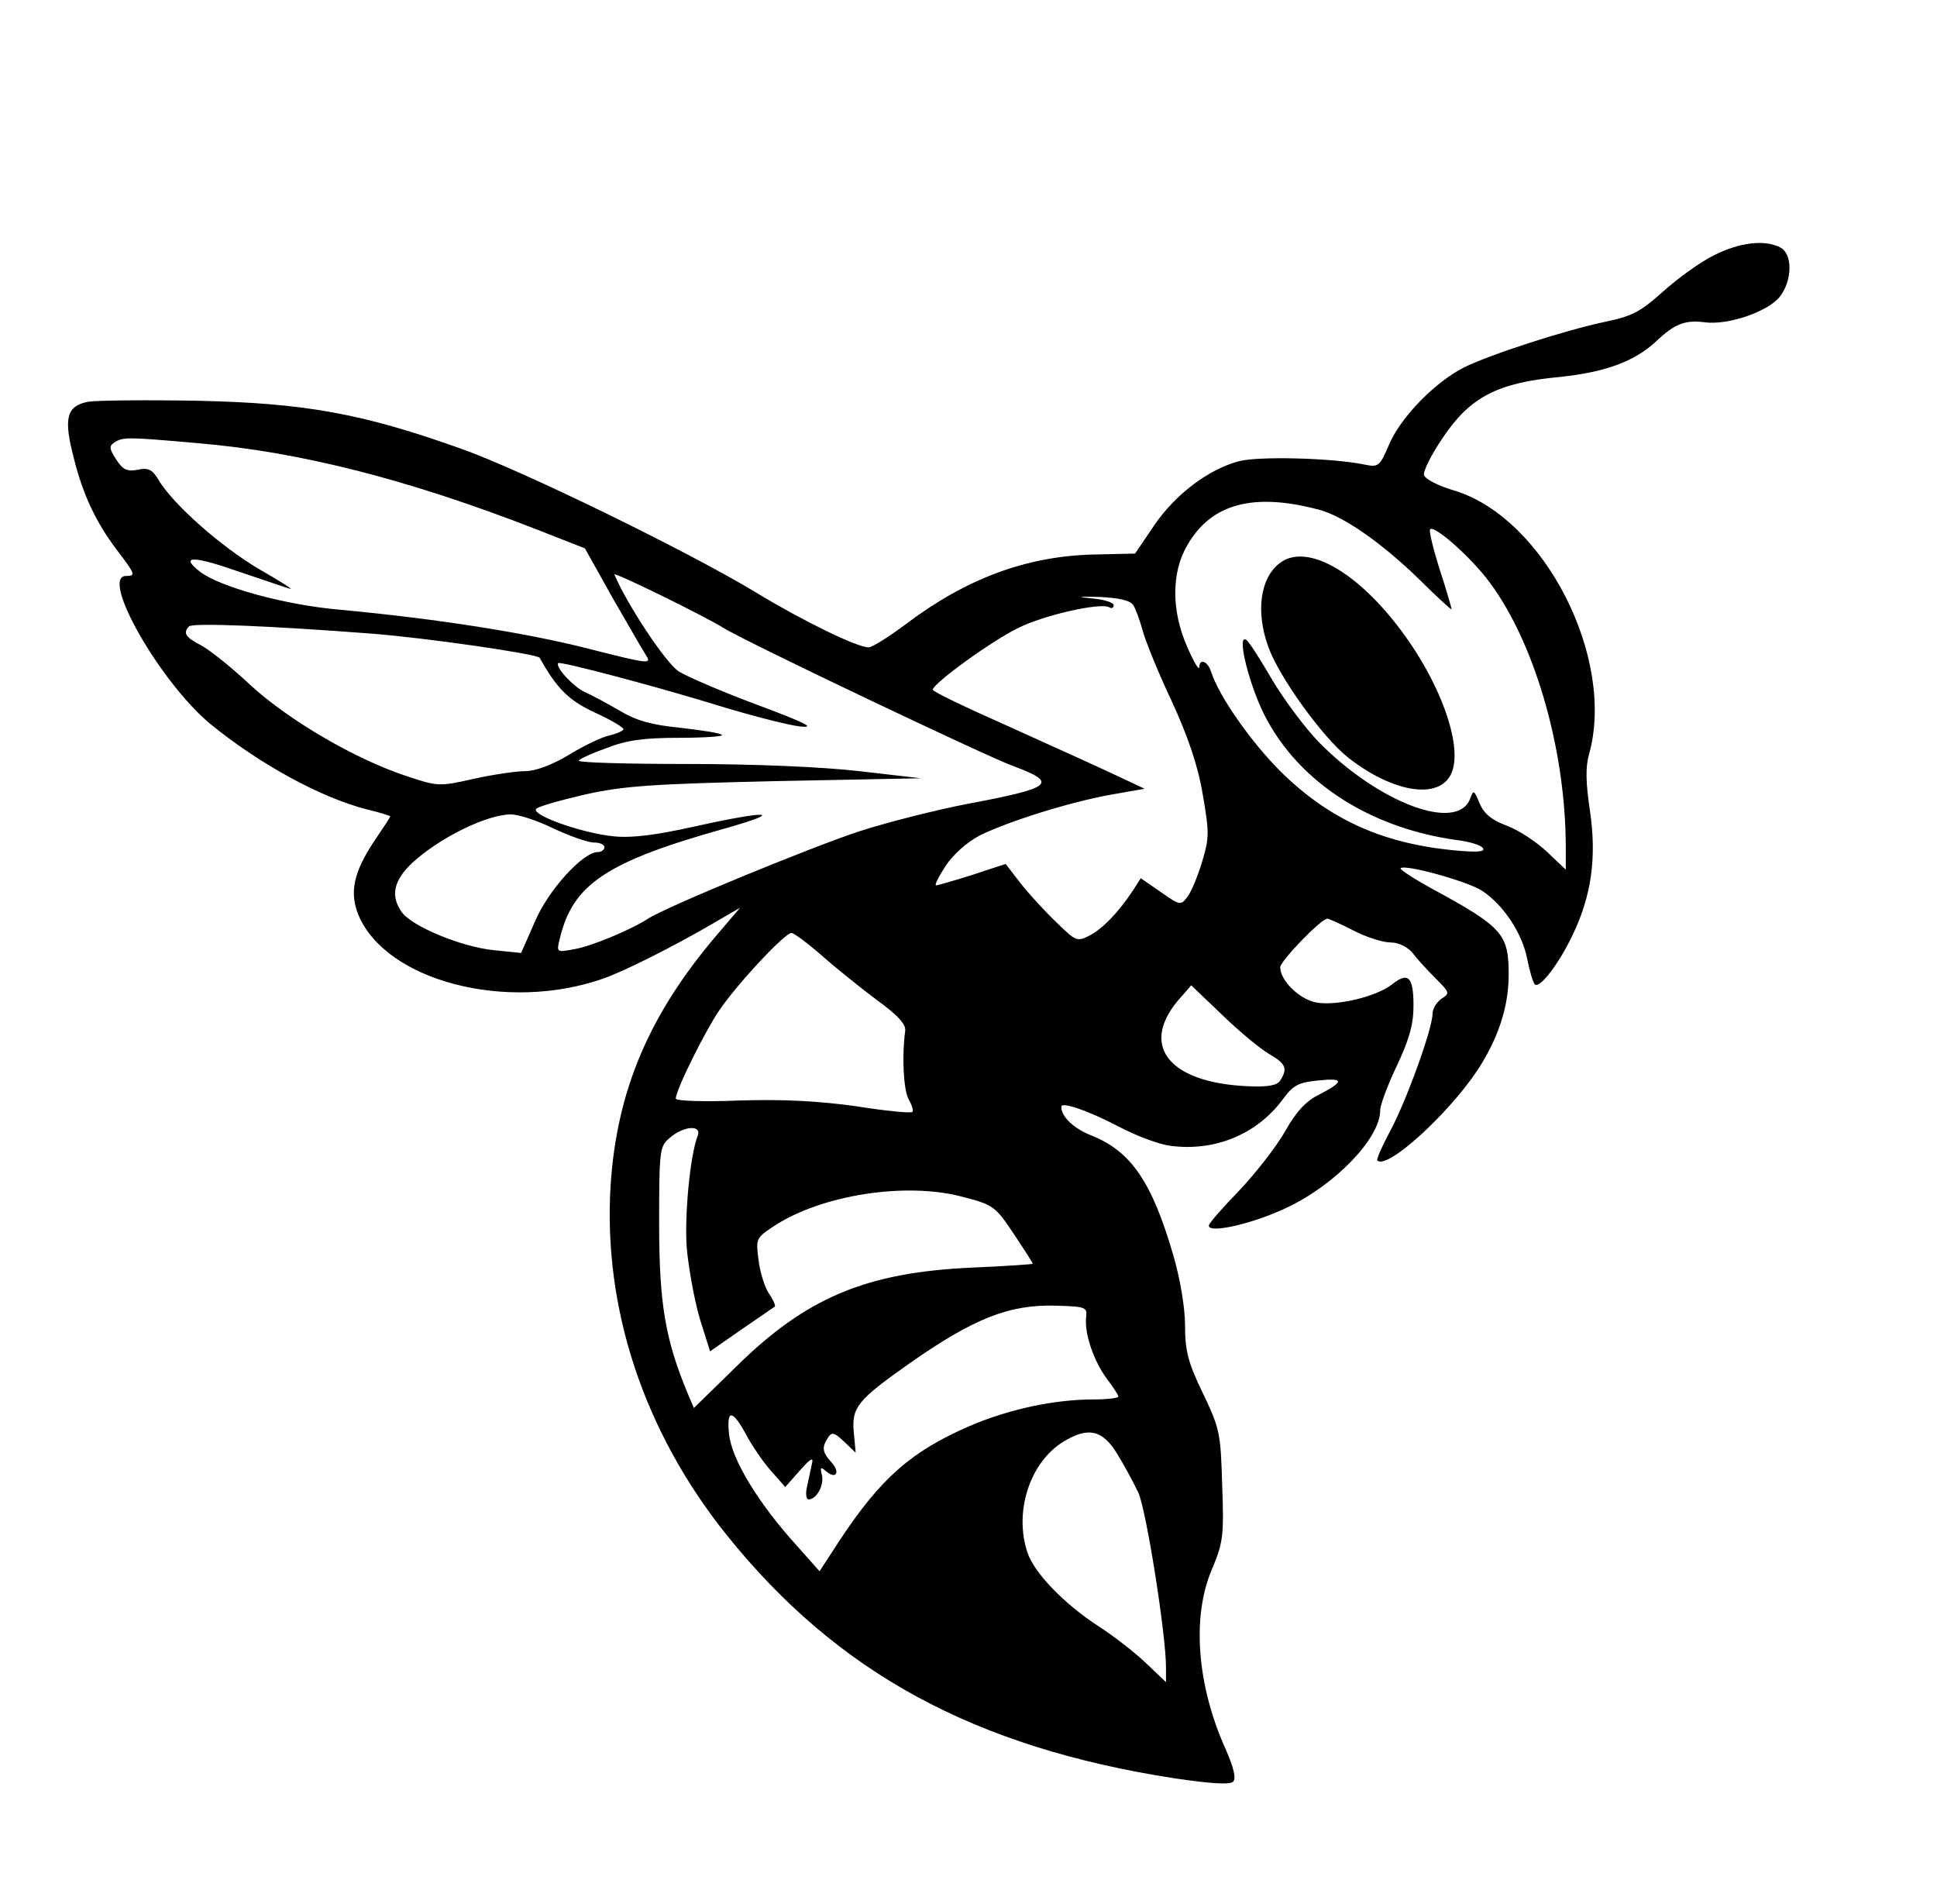 <?xml version="1.0" standalone="no"?>
<!DOCTYPE svg PUBLIC "-//W3C//DTD SVG 20010904//EN"
 "http://www.w3.org/TR/2001/REC-SVG-20010904/DTD/svg10.dtd">
<svg version="1.0" xmlns="http://www.w3.org/2000/svg"
 width="407pt" height="400pt" viewBox="0 0 407 400"
 preserveAspectRatio="xMidYMid meet">
<g transform="translate(0,400) scale(0.1,-0.1)"
fill="#000000" stroke="none">
<path d="M3602 3464 c-29 -14 -77 -49 -107 -76 -47 -42 -64 -52 -122 -64 -82
-17 -243 -69 -297 -96 -61 -31 -131 -103 -156 -159 -21 -49 -23 -51 -53 -45
-67 14 -223 18 -264 7 -64 -17 -134 -70 -178 -135 l-40 -59 -90 -2 c-140 -4
-265 -51 -390 -145 -36 -27 -72 -50 -80 -50 -24 0 -139 56 -236 115 -142 86
-494 258 -622 303 -205 73 -325 95 -549 100 -109 2 -213 1 -233 -2 -45 -9 -52
-34 -30 -118 19 -77 47 -136 91 -194 38 -50 40 -54 19 -54 -56 0 71 -223 177
-311 103 -84 232 -155 331 -180 26 -6 47 -13 47 -14 0 -2 -16 -26 -35 -54 -42
-64 -51 -106 -32 -153 58 -139 312 -205 514 -134 44 15 151 69 233 117 l55 32
-46 -54 c-145 -169 -213 -330 -226 -529 -16 -259 70 -518 244 -735 232 -289
520 -446 941 -511 75 -11 116 -14 123 -7 7 7 1 30 -16 69 -60 133 -71 277 -29
376 24 57 26 71 22 178 -3 109 -5 119 -41 194 -31 64 -37 89 -37 141 0 37 -10
98 -25 149 -45 154 -89 218 -173 251 -37 15 -62 39 -62 60 0 11 56 -8 121 -42
36 -19 84 -37 107 -40 94 -13 183 24 237 97 22 30 33 36 74 40 56 6 56 -2 2
-30 -27 -13 -48 -36 -71 -77 -18 -32 -62 -88 -96 -124 -35 -36 -64 -69 -64
-74 0 -17 93 4 164 38 102 48 196 146 196 204 0 12 16 54 35 94 26 55 35 87
35 126 0 61 -11 72 -45 45 -33 -26 -117 -46 -160 -38 -35 7 -75 46 -75 74 0
13 86 102 99 102 3 0 28 -11 55 -25 27 -14 62 -25 78 -25 17 0 35 -9 46 -22 9
-12 31 -36 48 -53 30 -30 31 -32 13 -43 -10 -7 -19 -21 -19 -32 0 -31 -56
-186 -90 -248 -16 -30 -28 -57 -26 -60 20 -20 147 95 210 189 44 67 66 134 66
201 0 86 -12 100 -163 182 -38 21 -67 40 -64 42 9 9 143 -28 172 -48 45 -30
84 -90 94 -143 5 -25 12 -49 16 -53 10 -10 51 44 79 103 40 83 51 163 37 260
-9 60 -10 93 -2 121 56 201 -94 495 -282 553 -35 10 -63 25 -65 33 -2 8 16 44
40 79 57 85 115 115 245 127 95 10 157 32 203 75 39 37 61 45 101 40 49 -7
134 22 159 54 26 34 27 89 1 103 -33 17 -85 11 -139 -16z m-3187 -395 c216
-18 445 -77 712 -181 l102 -40 57 -102 c32 -55 63 -110 71 -122 13 -20 7 -19
-116 12 -131 34 -322 64 -526 83 -117 10 -253 48 -295 80 -43 34 -15 34 82 0
51 -17 100 -34 108 -36 8 -3 -21 16 -65 41 -80 47 -182 137 -212 188 -13 22
-22 26 -44 21 -22 -4 -31 0 -45 22 -15 23 -15 28 -3 36 18 11 28 11 174 -2z
m2357 -140 c50 -13 131 -69 211 -147 37 -37 67 -64 67 -62 0 3 -11 41 -25 84
-14 44 -23 82 -20 84 8 9 76 -50 117 -101 99 -125 168 -356 168 -568 l0 -46
-39 37 c-22 21 -60 46 -84 55 -33 12 -49 26 -58 47 -12 29 -13 29 -20 10 -27
-71 -192 -9 -318 119 -29 30 -73 89 -98 131 -25 43 -49 81 -55 84 -18 11 2
-77 32 -144 68 -148 222 -251 412 -277 26 -3 51 -11 54 -17 5 -8 -14 -9 -65
-4 -149 15 -260 66 -361 166 -62 62 -129 158 -145 208 -7 23 -25 30 -25 10 -1
-7 -12 12 -25 42 -34 76 -34 158 0 215 50 87 139 111 277 74z m-1252 -248 c40
-26 553 -270 608 -290 97 -36 85 -46 -96 -80 -62 -12 -163 -37 -225 -57 -101
-33 -410 -160 -447 -185 -34 -22 -117 -57 -153 -63 -37 -7 -38 -7 -31 21 27
116 99 163 349 233 127 36 89 38 -64 4 -81 -18 -132 -25 -171 -21 -65 6 -176
45 -163 58 5 5 51 18 103 30 81 18 140 22 400 28 l305 6 -130 15 c-79 9 -220
15 -362 15 -127 0 -229 3 -227 7 2 4 29 16 60 27 41 16 78 21 151 21 53 0 94
3 90 6 -3 4 -43 10 -87 15 -61 6 -93 15 -128 36 -26 15 -59 33 -73 39 -24 11
-63 53 -56 61 5 4 210 -50 342 -91 66 -20 140 -39 165 -42 35 -4 16 6 -88 45
-73 27 -147 59 -165 70 -27 16 -110 142 -136 204 -3 7 185 -85 229 -112z m861
48 c5 -7 14 -32 20 -54 6 -22 33 -89 61 -148 34 -74 55 -135 65 -195 14 -80
14 -92 -1 -142 -9 -30 -23 -64 -31 -74 -14 -19 -16 -18 -56 10 l-42 29 -16
-25 c-31 -47 -64 -81 -91 -95 -27 -14 -29 -13 -71 28 -24 23 -58 60 -75 82
l-31 40 -70 -23 c-38 -12 -73 -22 -76 -22 -4 0 5 18 20 41 16 24 45 50 72 64
61 30 192 71 278 86 l68 12 -66 31 c-36 17 -136 62 -222 101 -86 38 -157 72
-157 76 0 13 123 102 178 129 55 28 176 55 193 44 5 -3 9 -1 9 5 0 5 -21 12
-47 14 -32 3 -27 4 15 3 43 -2 66 -7 73 -17z m-1602 -60 c117 -9 351 -43 355
-51 36 -65 62 -90 116 -115 33 -15 60 -31 60 -35 0 -3 -13 -9 -29 -13 -16 -3
-55 -22 -86 -41 -35 -21 -70 -34 -91 -34 -18 0 -67 -7 -108 -16 -74 -17 -77
-16 -143 6 -106 35 -245 116 -326 190 -39 37 -87 75 -104 84 -33 17 -39 26
-26 40 8 8 173 1 382 -15z m383 -409 c34 -16 73 -30 86 -30 12 0 22 -4 22 -10
0 -5 -6 -10 -14 -10 -31 0 -104 -80 -132 -146 l-29 -66 -59 6 c-67 7 -171 50
-192 80 -24 34 -17 66 22 103 55 51 154 101 206 102 14 1 55 -12 90 -29z m562
-265 c28 -25 80 -67 116 -94 47 -34 64 -53 62 -67 -7 -50 -4 -122 7 -143 7
-12 11 -25 8 -27 -3 -3 -56 2 -118 12 -80 11 -154 15 -246 12 -73 -3 -133 -1
-133 4 0 18 60 139 91 185 38 56 138 163 152 163 5 0 32 -20 61 -45z m944
-210 c34 -20 38 -30 22 -55 -6 -10 -25 -14 -67 -12 -171 7 -232 89 -140 189
l20 23 66 -63 c36 -35 81 -72 99 -82z m-1202 -171 c-16 -41 -28 -167 -23 -236
4 -43 16 -109 27 -147 l22 -70 66 46 c37 25 68 47 70 48 2 2 -3 14 -12 27 -9
13 -19 45 -22 70 -6 45 -6 47 32 72 100 66 280 94 399 61 62 -16 67 -20 105
-77 22 -33 40 -61 40 -63 0 -1 -57 -5 -127 -8 -223 -10 -349 -63 -496 -208
l-89 -87 -14 33 c-46 111 -59 187 -59 353 0 160 1 164 24 183 29 24 66 26 57
3z m816 -383 c-3 -34 16 -90 44 -128 13 -17 24 -34 24 -37 0 -3 -23 -6 -52 -6
-82 0 -177 -20 -261 -56 -122 -53 -186 -109 -272 -239 l-43 -66 -47 53 c-81
89 -137 181 -143 234 -6 55 7 54 38 -4 11 -20 33 -53 50 -72 l30 -34 30 34
c23 26 30 30 26 15 -2 -11 -7 -32 -10 -47 -4 -16 -2 -28 3 -28 17 0 33 30 28
51 -4 17 -3 18 9 8 21 -18 30 -2 11 19 -19 21 -21 31 -7 52 8 12 13 11 34 -9
l24 -23 -4 43 c-5 52 8 68 116 144 137 96 211 125 310 122 62 -2 65 -3 62 -26z
m64 -283 c15 -24 35 -61 46 -84 17 -39 58 -298 58 -367 l0 -31 -42 40 c-24 23
-68 57 -99 77 -74 48 -136 113 -150 155 -29 86 5 190 75 233 52 32 82 25 112
-23z"/>
<path d="M2689 2817 c-41 -31 -51 -102 -24 -176 22 -62 113 -189 167 -232 94
-74 191 -90 217 -35 28 59 -27 206 -121 322 -90 112 -187 161 -239 121z"/>
</g>
</svg>
